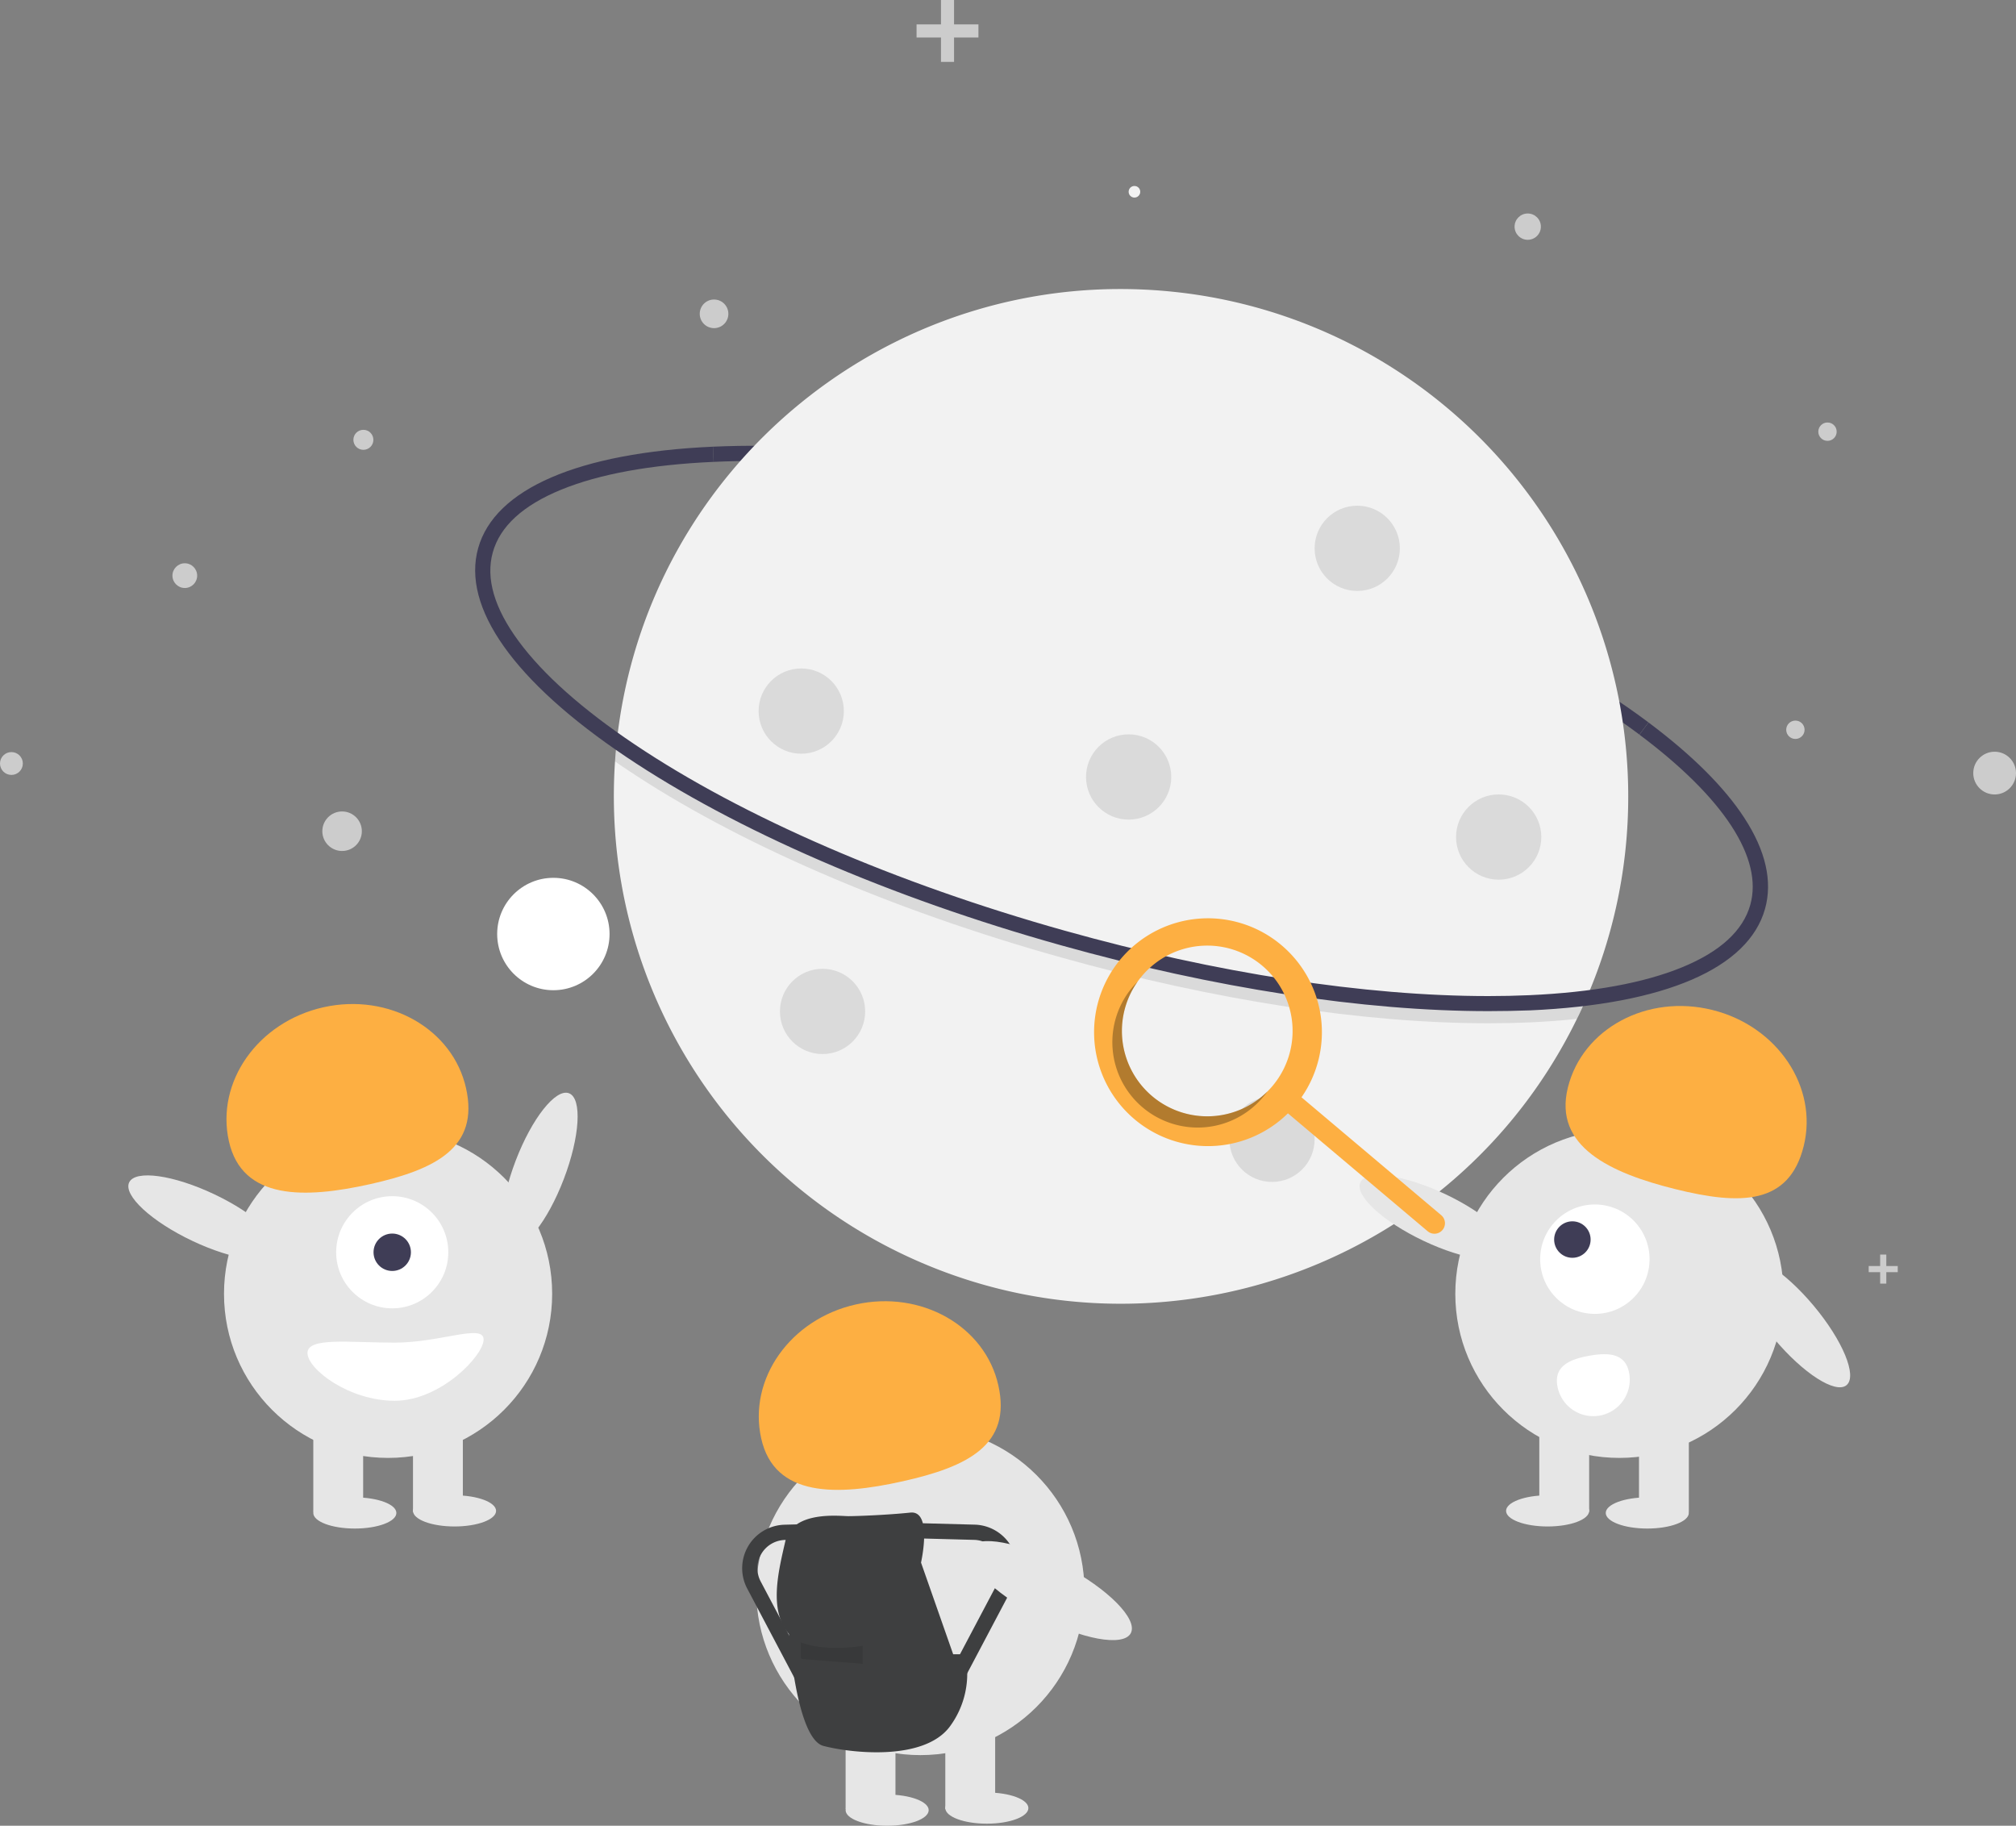 <svg xmlns="http://www.w3.org/2000/svg" viewBox="0 0 836.72 757.63"><rect x="0" y="0" width="836.72" height="757.63" fill="#808080" stroke="none"/><defs><style>.cls-1{fill:#3f3d56;}.cls-2{fill:#f2f2f2;}.cls-3{opacity:0.1;}.cls-3,.cls-8{isolation:isolate;}.cls-4{fill:#ccc;}.cls-5{fill:#fff;}.cls-6{fill:#e6e6e6;}.cls-7{fill:#fdaf42;}.cls-8{opacity:0.3;}.cls-9{fill:#3e3f40;}</style></defs><g id="Layer_2" data-name="Layer 2"><g id="Layer_1-2" data-name="Layer 1"><path class="cls-1" d="M680.4,304.81C635.86,271.51,566.09,240,489,218.41c-70.2-19.68-138.66-29.18-192.81-26.75l-.28-6.3c54.79-2.45,124,7.13,194.8,27C568.51,234.15,639,266,684.18,299.76Z"/><path class="cls-2" d="M675.78,330.46a209.83,209.83,0,0,1-18.15,85.63c-1,2.26-2,4.5-3.14,6.71-51,104.49-177.07,147.84-281.56,96.82A210.53,210.53,0,0,1,254.77,330.46q0-7.31.49-14.5.24-3.66.62-7.27c12-115.64,115.53-199.64,231.17-187.6A210.5,210.5,0,0,1,675.78,330.46Z"/><path class="cls-3" d="M657.63,416.09c-1,2.26-2,4.5-3.14,6.71q-9.22,1-19.42,1.46c-5.63.25-11.42.37-17.34.37-51.69,0-113.9-9.54-177.46-27.35-70.83-19.85-134.91-47.62-180.44-78.19-1.55-1-3.07-2.09-4.57-3.13q.24-3.66.62-7.27,3.62,2.58,7.46,5.16c45,30.21,108.43,57.69,178.63,77.36,63,17.66,124.63,27.12,175.73,27.12q8.76,0,17.09-.37Q646.91,417.41,657.63,416.09Z"/><path class="cls-1" d="M617.73,419.59c-51.69,0-113.91-9.54-177.46-27.35-70.83-19.85-134.91-47.62-180.44-78.2-46.48-31.21-68.27-62-61.37-86.59S240,187.87,295.9,185.36l.28,6.3c-26.12,1.17-47.4,5.05-63.26,11.54s-25.38,15.2-28.39,26,.61,23.17,10.76,36.92,26.35,28.17,48.06,42.74c45,30.21,108.42,57.68,178.62,77.36,63,17.66,124.63,27.12,175.73,27.12q8.76,0,17.08-.37c26.12-1.17,47.41-5.05,63.27-11.54s25.37-15.2,28.39-25.95c5.41-19.3-10.94-44.38-46-70.62l3.78-5.05c18.06,13.51,31.43,26.82,39.73,39.56,8.91,13.66,11.8,26.39,8.6,37.81-6.91,24.63-41.51,39.58-97.44,42.09C629.44,419.47,623.65,419.59,617.73,419.59Z"/><circle class="cls-2" cx="470.84" cy="79.58" r="2.41"/><circle class="cls-4" cx="150.82" cy="182.51" r="4.15"/><circle class="cls-4" cx="141.98" cy="344.93" r="8.2"/><circle class="cls-4" cx="634.07" cy="94.05" r="5.46"/><circle class="cls-4" cx="827.85" cy="320.81" r="8.87"/><circle class="cls-4" cx="758.48" cy="179.13" r="3.81"/><circle class="cls-4" cx="296.36" cy="130.23" r="5.94"/><circle class="cls-4" cx="745.16" cy="302.83" r="3.81"/><circle class="cls-4" cx="4.74" cy="316.83" r="4.74"/><circle class="cls-4" cx="76.7" cy="238.87" r="5.13"/><polygon class="cls-4" points="406.09 10.12 395.97 10.12 395.97 0 390.54 0 390.54 10.12 380.41 10.12 380.41 15.56 390.54 15.56 390.54 25.68 395.97 25.68 395.97 15.56 406.09 15.56 406.09 10.12"/><polygon class="cls-4" points="640.92 557.9 634.56 557.9 634.56 551.54 631.15 551.54 631.15 557.9 624.8 557.9 624.8 561.31 631.15 561.31 631.15 567.66 634.56 567.66 634.56 561.31 640.92 561.31 640.92 557.9"/><polygon class="cls-4" points="787.64 525.36 782.89 525.36 782.89 520.61 780.34 520.61 780.34 525.36 775.58 525.36 775.58 527.91 780.34 527.91 780.34 532.66 782.89 532.66 782.89 527.91 787.64 527.91 787.64 525.36"/><circle class="cls-3" cx="332.54" cy="295.08" r="17.69"/><circle class="cls-3" cx="527.93" cy="472.78" r="17.69"/><circle class="cls-3" cx="468.43" cy="322.42" r="17.69"/><circle class="cls-3" cx="341.39" cy="419.71" r="17.69"/><circle class="cls-3" cx="563.31" cy="227.54" r="17.69"/><circle class="cls-3" cx="622.01" cy="347.35" r="17.69"/><circle class="cls-5" cx="229.67" cy="387.59" r="23.32"/><ellipse class="cls-6" cx="744.54" cy="548.71" rx="10.69" ry="34.05" transform="translate(-178.58 605.96) rotate(-39.94)"/><circle class="cls-6" cx="672.11" cy="536.89" r="68.1"/><rect class="cls-6" x="680.25" y="590.33" width="20.69" height="37.07"/><rect class="cls-6" x="638.87" y="590.33" width="20.69" height="37.07"/><ellipse class="cls-6" cx="683.69" cy="627.83" rx="17.24" ry="6.47"/><ellipse class="cls-6" cx="642.32" cy="626.97" rx="17.24" ry="6.47"/><path class="cls-7" d="M650.73,451.29c6.08-24.49,32.92-38.9,59.95-32.19s44,32,37.93,56.49-26.25,24.57-53.28,17.86S644.65,475.77,650.73,451.29Z"/><ellipse class="cls-6" cx="595.41" cy="505.29" rx="10.69" ry="34.05" transform="translate(-116.29 826.73) rotate(-64.63)"/><circle class="cls-5" cx="661.93" cy="522.52" r="22.7"/><circle class="cls-1" cx="652.6" cy="514.38" r="7.57"/><path class="cls-5" d="M676.17,569.82a15.13,15.13,0,1,1-29.78,5.42h0v0c-1.49-8.22,4.87-11.13,13.1-12.62S674.68,561.6,676.17,569.82Z"/><path class="cls-7" d="M531.86,392.22A47.27,47.27,0,1,0,534.54,462l58,48.93a4.36,4.36,0,0,0,5.63-6.66h0l-58-48.93A47.27,47.27,0,0,0,531.86,392.22Zm-3.74,58.45a35.42,35.42,0,1,1-4.22-49.92h0a35.42,35.42,0,0,1,4.22,49.92Z"/><path class="cls-8" d="M478.21,454.89a35.42,35.42,0,0,1-6-47.61c-.67.68-1.33,1.4-2,2.14a35.42,35.42,0,1,0,54.1,45.73l0,0c.63-.74,1.22-1.51,1.78-2.29A35.43,35.43,0,0,1,478.21,454.89Z"/><ellipse class="cls-6" cx="224.01" cy="485.46" rx="34.05" ry="10.69" transform="translate(-309.44 521.38) rotate(-69.08)"/><circle class="cls-6" cx="161.07" cy="536.89" r="68.1"/><rect class="cls-6" x="130.03" y="590.33" width="20.69" height="37.07"/><rect class="cls-6" x="171.41" y="590.33" width="20.69" height="37.07"/><ellipse class="cls-6" cx="147.27" cy="627.83" rx="17.24" ry="6.47"/><ellipse class="cls-6" cx="188.65" cy="626.97" rx="17.24" ry="6.47"/><circle class="cls-5" cx="162.79" cy="519.65" r="23.27"/><circle class="cls-1" cx="162.79" cy="519.65" r="7.76"/><path class="cls-7" d="M95,473.56c-5.5-24.63,12.08-49.51,39.26-55.58s53.67,9,59.17,33.6-12.52,33.71-39.7,39.78S100.51,498.18,95,473.56Z"/><ellipse class="cls-6" cx="84.36" cy="505.29" rx="10.69" ry="34.05" transform="translate(-408.33 364.98) rotate(-64.63)"/><path class="cls-5" d="M127.62,561.46c0,6.66,17.16,19.82,36.2,19.82s36.9-18.76,36.9-25.43-17.86,1.3-36.9,1.3S127.62,554.79,127.62,561.46Z"/><circle class="cls-6" cx="381.99" cy="660.22" r="68.1"/><rect class="cls-6" x="350.96" y="713.67" width="20.69" height="37.07"/><rect class="cls-6" x="392.34" y="713.67" width="20.69" height="37.07"/><ellipse class="cls-6" cx="368.2" cy="751.16" rx="17.24" ry="6.47"/><ellipse class="cls-6" cx="409.58" cy="750.3" rx="17.24" ry="6.47"/><path class="cls-7" d="M315.93,596.89c-5.5-24.62,12.08-49.51,39.26-55.58s53.68,9,59.17,33.6-12.51,33.71-39.69,39.78S321.43,621.52,315.93,596.89Z"/><path class="cls-9" d="M382.26,648.42s4.94-21.73-4.44-20.74-22.23,1.48-25.69,1.48-23.22-2.47-26.18,10.37-6.92,28.65,1.48,38.53c0,0,3,43.47,14.33,46.44s41.49,6.42,52.36-7.91a36.81,36.81,0,0,0,6.42-30.13H395.6Z"/><path class="cls-3" d="M332.37,681.52s8.4,4,25.69,1.48v7.41l-25.69-2Z"/><path class="cls-9" d="M395.13,706.29l-5.59-3,24.87-47.06A11.76,11.76,0,0,0,404.34,639l-26.1-.7.17-6.32,26.1.7A18.07,18.07,0,0,1,420,659.22Z"/><path class="cls-9" d="M335,706.29l-24.87-47.07a18.07,18.07,0,0,1,15.49-26.51l26.1-.7.17,6.32-26.1.7a11.75,11.75,0,0,0-10.07,17.24l24.87,47.06Z"/><ellipse class="cls-6" cx="435.92" cy="660.03" rx="11.86" ry="37.78" transform="translate(-351.34 736.73) rotate(-62.12)"/></g></g></svg>